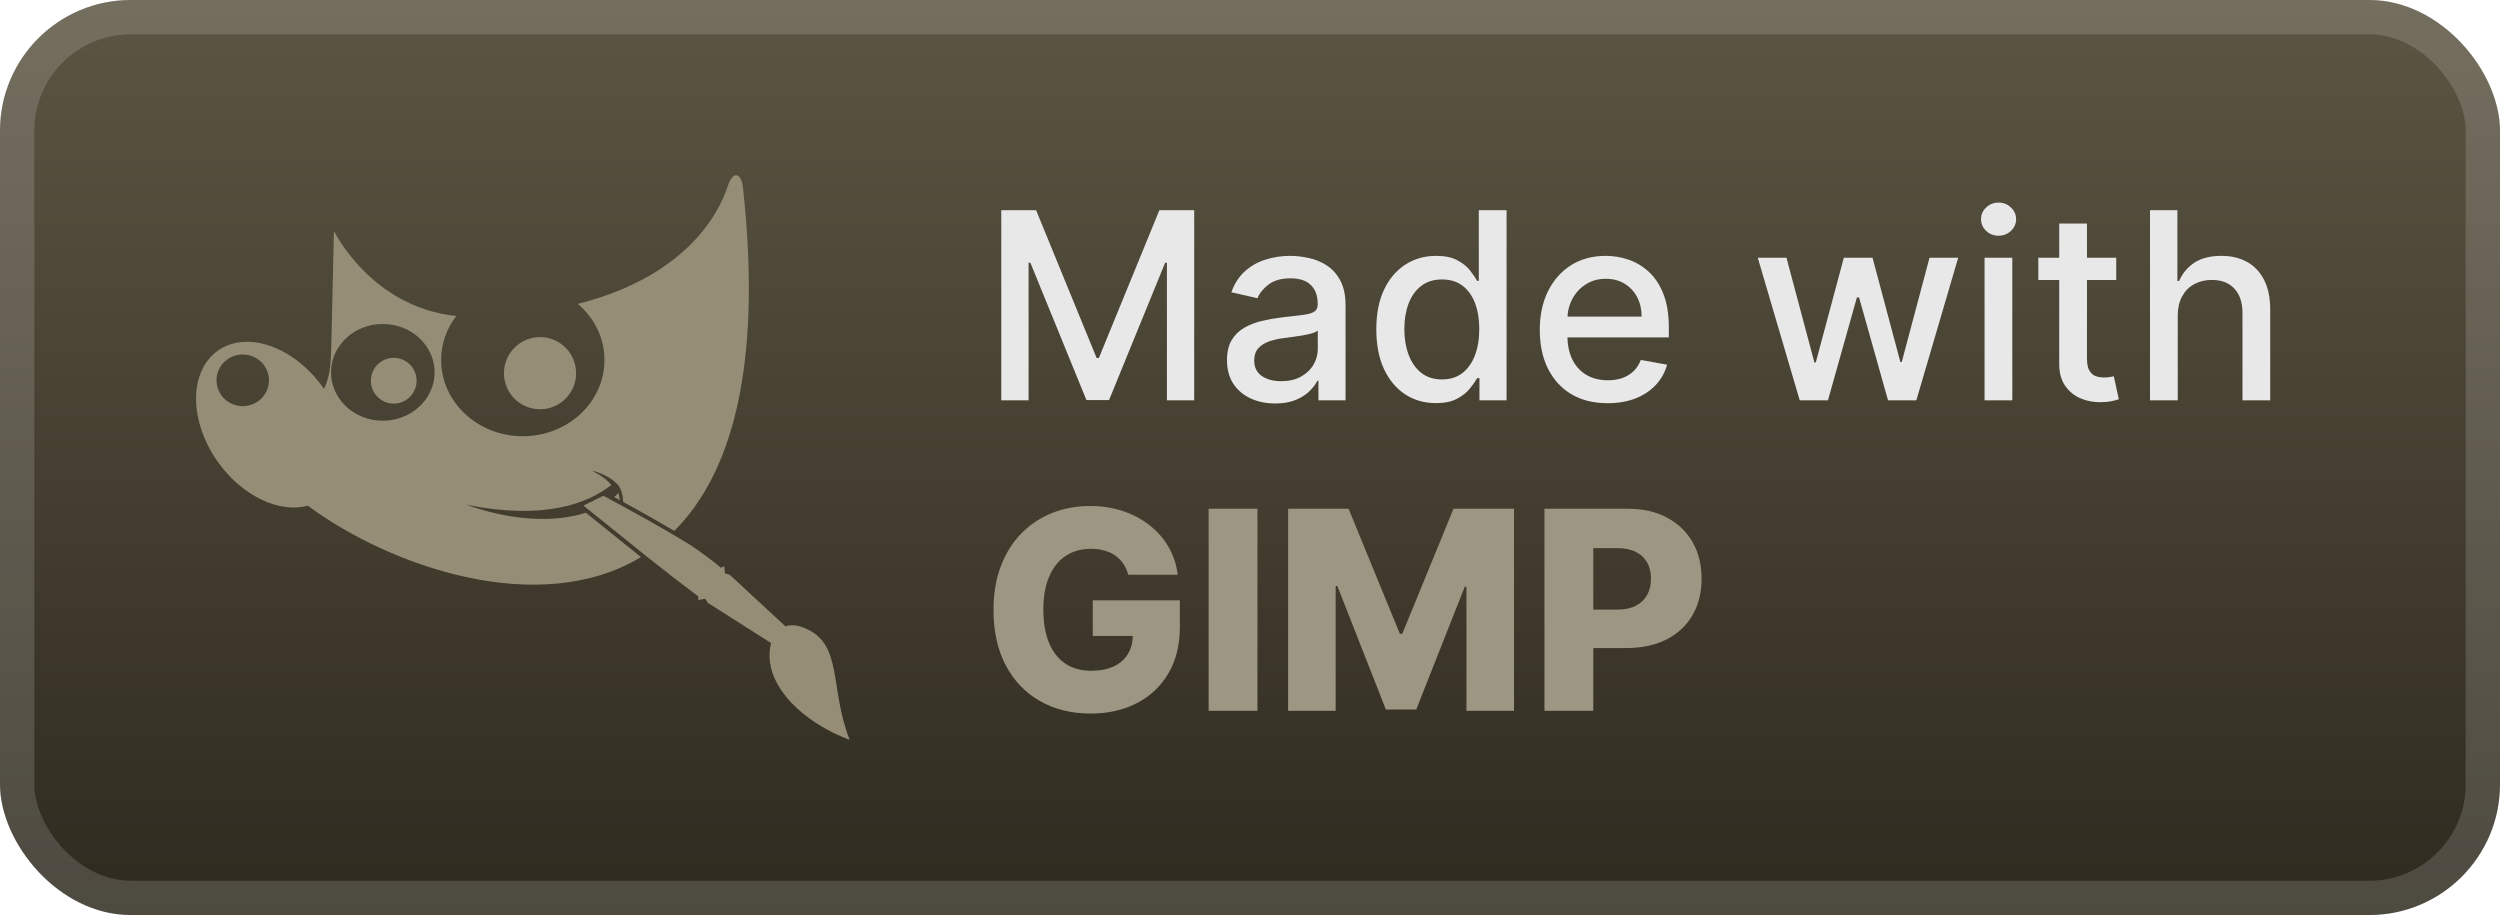 <svg width="153" height="56" viewBox="0 0 153 56" fill="none" xmlns="http://www.w3.org/2000/svg">
<rect width="153" height="56" rx="8" fill="url(#paint0_linear_1_50)"/>
<g clip-path="url(#clip0_1_50)">
<path d="M45.08 10.727C44.903 10.7 44.7 10.905 44.54 11.388C44.278 12.172 42.752 16.727 35.367 18.598C36.36 19.452 36.993 20.668 36.993 22.03C36.993 24.608 34.753 26.697 31.993 26.697C29.235 26.697 26.998 24.607 26.997 22.03C26.997 21.025 27.343 20.1 27.922 19.337C22.697 18.8 20.438 14.132 20.438 14.132L20.278 21.07C20.237 22.01 20.263 22.922 19.828 23.797C19.801 23.756 19.773 23.716 19.745 23.677C19.132 22.824 18.361 22.112 17.52 21.624C16.68 21.136 15.805 20.892 14.997 20.92C14.36 20.942 13.783 21.132 13.308 21.477C12.461 22.09 11.991 23.153 12 24.433C12.009 25.713 12.497 27.104 13.357 28.302C14.069 29.293 14.992 30.089 15.983 30.568C16.974 31.047 17.979 31.182 18.842 30.952C23.837 34.652 32.978 37.865 39.227 34.093L35.852 31.378C34.078 31.953 31.512 31.945 28.523 30.887C33.357 31.857 35.973 30.798 37.413 29.683C37.033 29.19 36.23 28.807 36.23 28.807C36.23 28.807 37.168 28.985 37.78 29.633C38.025 29.892 38.11 30.278 38.143 30.722C39.065 31.218 40.115 31.815 41.268 32.492C44.702 29.058 46.69 22.603 45.468 11.463C45.41 11.015 45.257 10.755 45.08 10.727ZM23.425 19.827C25.177 19.825 26.597 21.152 26.597 22.788C26.597 24.422 25.175 25.748 23.425 25.747C21.675 25.747 20.258 24.422 20.258 22.788C20.258 21.153 21.675 19.827 23.425 19.825V19.827ZM33.052 20.63C32.762 20.63 32.474 20.687 32.206 20.797C31.938 20.908 31.695 21.071 31.49 21.276C31.284 21.48 31.122 21.724 31.01 21.992C30.899 22.259 30.842 22.547 30.842 22.837C30.841 23.127 30.898 23.414 31.009 23.682C31.12 23.95 31.282 24.194 31.487 24.399C31.692 24.604 31.936 24.767 32.203 24.878C32.471 24.989 32.758 25.046 33.048 25.047C33.634 25.047 34.196 24.815 34.61 24.401C35.025 23.987 35.258 23.426 35.258 22.84C35.259 22.254 35.026 21.692 34.613 21.278C34.199 20.863 33.637 20.63 33.052 20.63ZM14.815 21.695C14.816 21.695 14.817 21.695 14.818 21.695C14.83 21.695 14.842 21.695 14.853 21.695C15.065 21.695 15.274 21.736 15.47 21.815C15.665 21.894 15.842 22.011 15.992 22.158C16.141 22.305 16.259 22.479 16.34 22.671C16.421 22.863 16.462 23.069 16.462 23.277C16.462 23.484 16.42 23.689 16.339 23.881C16.258 24.073 16.14 24.247 15.991 24.393C15.841 24.54 15.664 24.656 15.469 24.735C15.274 24.814 15.065 24.855 14.853 24.855C14.428 24.854 14.02 24.688 13.719 24.392C13.419 24.096 13.25 23.695 13.25 23.277C13.248 22.864 13.412 22.467 13.705 22.171C13.997 21.875 14.397 21.704 14.817 21.693L14.815 21.695ZM24.08 21.9C23.896 21.902 23.715 21.941 23.546 22.013C23.377 22.085 23.223 22.19 23.095 22.322C22.966 22.453 22.865 22.609 22.797 22.78C22.729 22.95 22.695 23.133 22.697 23.317C22.699 23.5 22.737 23.682 22.81 23.851C22.882 24.02 22.987 24.173 23.119 24.302C23.25 24.43 23.406 24.532 23.576 24.6C23.747 24.668 23.93 24.702 24.113 24.7C24.485 24.696 24.839 24.544 25.098 24.278C25.358 24.012 25.501 23.655 25.497 23.283C25.492 22.912 25.34 22.558 25.075 22.298C24.809 22.039 24.451 21.896 24.08 21.9ZM37.847 30.173C37.775 30.262 37.675 30.338 37.587 30.418L37.937 30.61C37.908 30.443 37.882 30.26 37.847 30.173ZM36.93 30.34L35.708 30.942L35.808 31.025L36.138 31.287L39.462 33.963L39.487 33.983C40.558 34.84 41.643 35.681 42.74 36.505C42.727 36.575 42.723 36.646 42.727 36.717L43.16 36.65L43.332 36.903L47.193 39.357C46.993 40.04 47.085 40.945 47.538 41.785C48.855 44.227 52 45.275 52 45.275C50.715 41.995 51.652 39.327 49.117 38.387C48.713 38.237 48.362 38.232 48.068 38.332L44.657 35.173L44.367 35.087L44.325 34.65C44.256 34.677 44.189 34.71 44.125 34.748C43.615 34.315 42.98 33.853 42.308 33.39C40.035 31.998 38.547 31.223 36.928 30.34H36.93Z" fill="#968D77"/>
</g>
<g filter="url(#filter0_d_1_50)">
<path d="M61.278 12.864H63.409L67.114 21.909H67.25L70.954 12.864H73.085V24.5H71.415V16.079H71.307L67.875 24.483H66.489L63.057 16.074H62.949V24.5H61.278V12.864ZM78.041 24.693C77.488 24.693 76.988 24.591 76.541 24.386C76.094 24.178 75.74 23.877 75.479 23.483C75.221 23.089 75.092 22.606 75.092 22.034C75.092 21.542 75.187 21.136 75.376 20.818C75.566 20.5 75.822 20.248 76.144 20.062C76.465 19.877 76.825 19.737 77.223 19.642C77.621 19.547 78.026 19.475 78.439 19.426C78.962 19.366 79.386 19.316 79.712 19.278C80.037 19.237 80.274 19.171 80.422 19.079C80.57 18.989 80.644 18.841 80.644 18.636V18.597C80.644 18.1 80.503 17.716 80.223 17.443C79.947 17.171 79.534 17.034 78.984 17.034C78.412 17.034 77.962 17.161 77.632 17.415C77.306 17.665 77.081 17.943 76.956 18.25L75.359 17.886C75.549 17.356 75.825 16.928 76.189 16.602C76.556 16.273 76.979 16.034 77.456 15.886C77.933 15.735 78.435 15.659 78.962 15.659C79.31 15.659 79.679 15.701 80.07 15.784C80.463 15.864 80.831 16.011 81.172 16.227C81.517 16.443 81.799 16.752 82.019 17.153C82.238 17.551 82.348 18.068 82.348 18.704V24.5H80.689V23.307H80.621C80.511 23.526 80.346 23.742 80.126 23.954C79.907 24.167 79.624 24.343 79.28 24.483C78.935 24.623 78.522 24.693 78.041 24.693ZM78.41 23.329C78.88 23.329 79.282 23.237 79.615 23.051C79.952 22.866 80.208 22.623 80.382 22.324C80.56 22.021 80.649 21.697 80.649 21.352V20.227C80.588 20.288 80.471 20.345 80.297 20.398C80.126 20.447 79.931 20.491 79.712 20.528C79.492 20.562 79.278 20.595 79.07 20.625C78.861 20.651 78.687 20.674 78.547 20.693C78.217 20.735 77.916 20.805 77.644 20.903C77.374 21.002 77.159 21.144 76.996 21.329C76.837 21.511 76.757 21.754 76.757 22.057C76.757 22.477 76.912 22.796 77.223 23.011C77.534 23.224 77.929 23.329 78.41 23.329ZM87.878 24.671C87.173 24.671 86.544 24.491 85.992 24.131C85.442 23.767 85.01 23.25 84.696 22.579C84.385 21.905 84.23 21.097 84.23 20.153C84.23 19.21 84.387 18.403 84.702 17.733C85.02 17.062 85.456 16.549 86.008 16.193C86.561 15.837 87.188 15.659 87.889 15.659C88.431 15.659 88.867 15.75 89.196 15.932C89.529 16.11 89.787 16.318 89.969 16.557C90.154 16.796 90.298 17.006 90.401 17.188H90.503V12.864H92.202V24.5H90.543V23.142H90.401C90.298 23.328 90.151 23.54 89.957 23.778C89.768 24.017 89.507 24.225 89.173 24.403C88.84 24.581 88.408 24.671 87.878 24.671ZM88.253 23.222C88.742 23.222 89.154 23.093 89.492 22.835C89.832 22.574 90.09 22.212 90.264 21.75C90.442 21.288 90.531 20.75 90.531 20.136C90.531 19.53 90.444 19 90.27 18.546C90.096 18.091 89.84 17.737 89.503 17.483C89.166 17.229 88.749 17.102 88.253 17.102C87.742 17.102 87.315 17.235 86.974 17.5C86.633 17.765 86.376 18.127 86.202 18.585C86.031 19.044 85.946 19.561 85.946 20.136C85.946 20.72 86.033 21.244 86.207 21.71C86.382 22.176 86.639 22.546 86.98 22.818C87.325 23.087 87.749 23.222 88.253 23.222ZM98.388 24.676C97.528 24.676 96.787 24.492 96.166 24.125C95.549 23.754 95.072 23.233 94.734 22.562C94.401 21.888 94.234 21.099 94.234 20.193C94.234 19.299 94.401 18.511 94.734 17.829C95.072 17.148 95.541 16.616 96.143 16.233C96.749 15.85 97.458 15.659 98.268 15.659C98.761 15.659 99.238 15.741 99.7 15.903C100.162 16.066 100.577 16.322 100.945 16.671C101.312 17.019 101.602 17.472 101.814 18.028C102.026 18.581 102.132 19.254 102.132 20.046V20.648H95.195V19.375H100.467C100.467 18.928 100.376 18.532 100.195 18.188C100.013 17.839 99.757 17.564 99.427 17.364C99.102 17.163 98.719 17.062 98.28 17.062C97.802 17.062 97.386 17.18 97.03 17.415C96.677 17.646 96.405 17.949 96.212 18.324C96.022 18.695 95.927 19.099 95.927 19.534V20.528C95.927 21.112 96.03 21.608 96.234 22.017C96.443 22.426 96.733 22.739 97.104 22.954C97.475 23.167 97.909 23.273 98.405 23.273C98.727 23.273 99.02 23.227 99.285 23.136C99.551 23.042 99.78 22.901 99.973 22.716C100.166 22.53 100.314 22.301 100.416 22.028L102.024 22.318C101.895 22.792 101.664 23.206 101.331 23.562C101.001 23.915 100.587 24.189 100.087 24.386C99.59 24.579 99.024 24.676 98.388 24.676ZM110.143 24.5L107.575 15.773H109.331L111.041 22.182H111.126L112.842 15.773H114.598L116.303 22.153H116.388L118.087 15.773H119.842L117.28 24.5H115.547L113.774 18.199H113.643L111.871 24.5H110.143ZM121.455 24.5V15.773H123.153V24.5H121.455ZM122.312 14.426C122.017 14.426 121.763 14.328 121.551 14.131C121.343 13.93 121.239 13.691 121.239 13.415C121.239 13.134 121.343 12.896 121.551 12.699C121.763 12.498 122.017 12.398 122.312 12.398C122.608 12.398 122.86 12.498 123.068 12.699C123.28 12.896 123.386 13.134 123.386 13.415C123.386 13.691 123.28 13.93 123.068 14.131C122.86 14.328 122.608 14.426 122.312 14.426ZM129.513 15.773V17.136H124.746V15.773H129.513ZM126.024 13.682H127.723V21.938C127.723 22.267 127.772 22.515 127.871 22.682C127.969 22.845 128.096 22.956 128.251 23.017C128.41 23.074 128.583 23.102 128.768 23.102C128.905 23.102 129.024 23.093 129.126 23.074C129.229 23.055 129.308 23.04 129.365 23.028L129.672 24.432C129.573 24.47 129.433 24.508 129.251 24.546C129.07 24.587 128.842 24.61 128.57 24.614C128.123 24.621 127.706 24.542 127.32 24.375C126.933 24.208 126.621 23.951 126.382 23.602C126.143 23.254 126.024 22.816 126.024 22.29V13.682ZM133.278 19.318V24.5H131.58V12.864H133.256V17.193H133.364C133.568 16.724 133.881 16.35 134.301 16.074C134.722 15.797 135.271 15.659 135.949 15.659C136.547 15.659 137.07 15.782 137.517 16.028C137.968 16.275 138.316 16.642 138.562 17.131C138.812 17.616 138.937 18.222 138.937 18.949V24.5H137.239V19.153C137.239 18.513 137.074 18.017 136.744 17.665C136.415 17.309 135.956 17.131 135.369 17.131C134.968 17.131 134.608 17.216 134.29 17.386C133.975 17.557 133.727 17.807 133.545 18.136C133.367 18.462 133.278 18.856 133.278 19.318Z" fill="#E8E8E8"/>
<path d="M69.049 35.175C68.981 34.922 68.88 34.698 68.748 34.505C68.615 34.308 68.452 34.141 68.258 34.004C68.065 33.867 67.844 33.764 67.594 33.696C67.345 33.624 67.071 33.587 66.773 33.587C66.174 33.587 65.655 33.732 65.216 34.022C64.781 34.312 64.445 34.734 64.208 35.29C63.97 35.841 63.852 36.511 63.852 37.3C63.852 38.093 63.966 38.769 64.196 39.328C64.425 39.888 64.757 40.315 65.192 40.608C65.626 40.902 66.154 41.049 66.773 41.049C67.321 41.049 67.784 40.961 68.162 40.783C68.544 40.602 68.834 40.347 69.031 40.017C69.228 39.687 69.327 39.298 69.327 38.852L69.882 38.918H66.876V36.739H72.207V38.375C72.207 39.481 71.971 40.429 71.5 41.218C71.034 42.007 70.389 42.613 69.569 43.035C68.751 43.458 67.812 43.669 66.749 43.669C65.57 43.669 64.534 43.413 63.64 42.902C62.747 42.391 62.05 41.663 61.551 40.717C61.052 39.767 60.803 38.64 60.803 37.336C60.803 36.322 60.954 35.423 61.256 34.638C61.557 33.849 61.978 33.181 62.517 32.633C63.061 32.086 63.689 31.672 64.401 31.39C65.117 31.108 65.888 30.967 66.713 30.967C67.429 30.967 68.096 31.07 68.711 31.275C69.331 31.48 69.878 31.77 70.353 32.145C70.832 32.519 71.221 32.964 71.519 33.479C71.816 33.994 72.001 34.559 72.074 35.175H69.049ZM76.956 31.136V43.5H73.968V31.136H76.956ZM78.832 31.136H82.533L85.672 38.791H85.817L88.956 31.136H92.657V43.5H89.747V35.906H89.644L86.674 43.422H84.815L81.845 35.863H81.742V43.5H78.832V31.136ZM94.521 43.5V31.136H99.628C100.554 31.136 101.352 31.317 102.025 31.68C102.701 32.038 103.222 32.539 103.588 33.183C103.954 33.823 104.137 34.567 104.137 35.416C104.137 36.27 103.95 37.016 103.576 37.656C103.206 38.292 102.677 38.785 101.988 39.135C101.3 39.485 100.483 39.66 99.537 39.66H96.386V37.306H98.982C99.433 37.306 99.809 37.228 100.111 37.071C100.417 36.914 100.648 36.694 100.805 36.413C100.962 36.127 101.041 35.795 101.041 35.416C101.041 35.034 100.962 34.704 100.805 34.426C100.648 34.145 100.417 33.927 100.111 33.775C99.805 33.622 99.429 33.545 98.982 33.545H97.509V43.5H94.521Z" fill="#9D9682"/>
</g>
<rect x="1.05" y="1.05" width="150.9" height="53.9" rx="6.95" stroke="white" stroke-opacity="0.15" stroke-width="2.1"/>
<defs>
<filter id="filter0_d_1_50" x="54.4" y="3.9" width="92.2" height="48.2" filterUnits="userSpaceOnUse" color-interpolation-filters="sRGB">
<feFlood flood-opacity="0" result="BackgroundImageFix"/>
<feColorMatrix in="SourceAlpha" type="matrix" values="0 0 0 0 0 0 0 0 0 0 0 0 0 0 0 0 0 0 127 0" result="hardAlpha"/>
<feOffset/>
<feGaussianBlur stdDeviation="2.8"/>
<feComposite in2="hardAlpha" operator="out"/>
<feColorMatrix type="matrix" values="0 0 0 0 0 0 0 0 0 0 0 0 0 0 0 0 0 0 0.25 0"/>
<feBlend mode="normal" in2="BackgroundImageFix" result="effect1_dropShadow_1_50"/>
<feBlend mode="normal" in="SourceGraphic" in2="effect1_dropShadow_1_50" result="shape"/>
</filter>
<linearGradient id="paint0_linear_1_50" x1="76.5" y1="0" x2="76.5" y2="56" gradientUnits="userSpaceOnUse">
<stop stop-color="#5C5543"/>
<stop offset="1" stop-color="#2E2A1F"/>
</linearGradient>
<clipPath id="clip0_1_50">
<rect width="40" height="40" fill="white" transform="translate(12 8)"/>
</clipPath>
</defs>
</svg>
